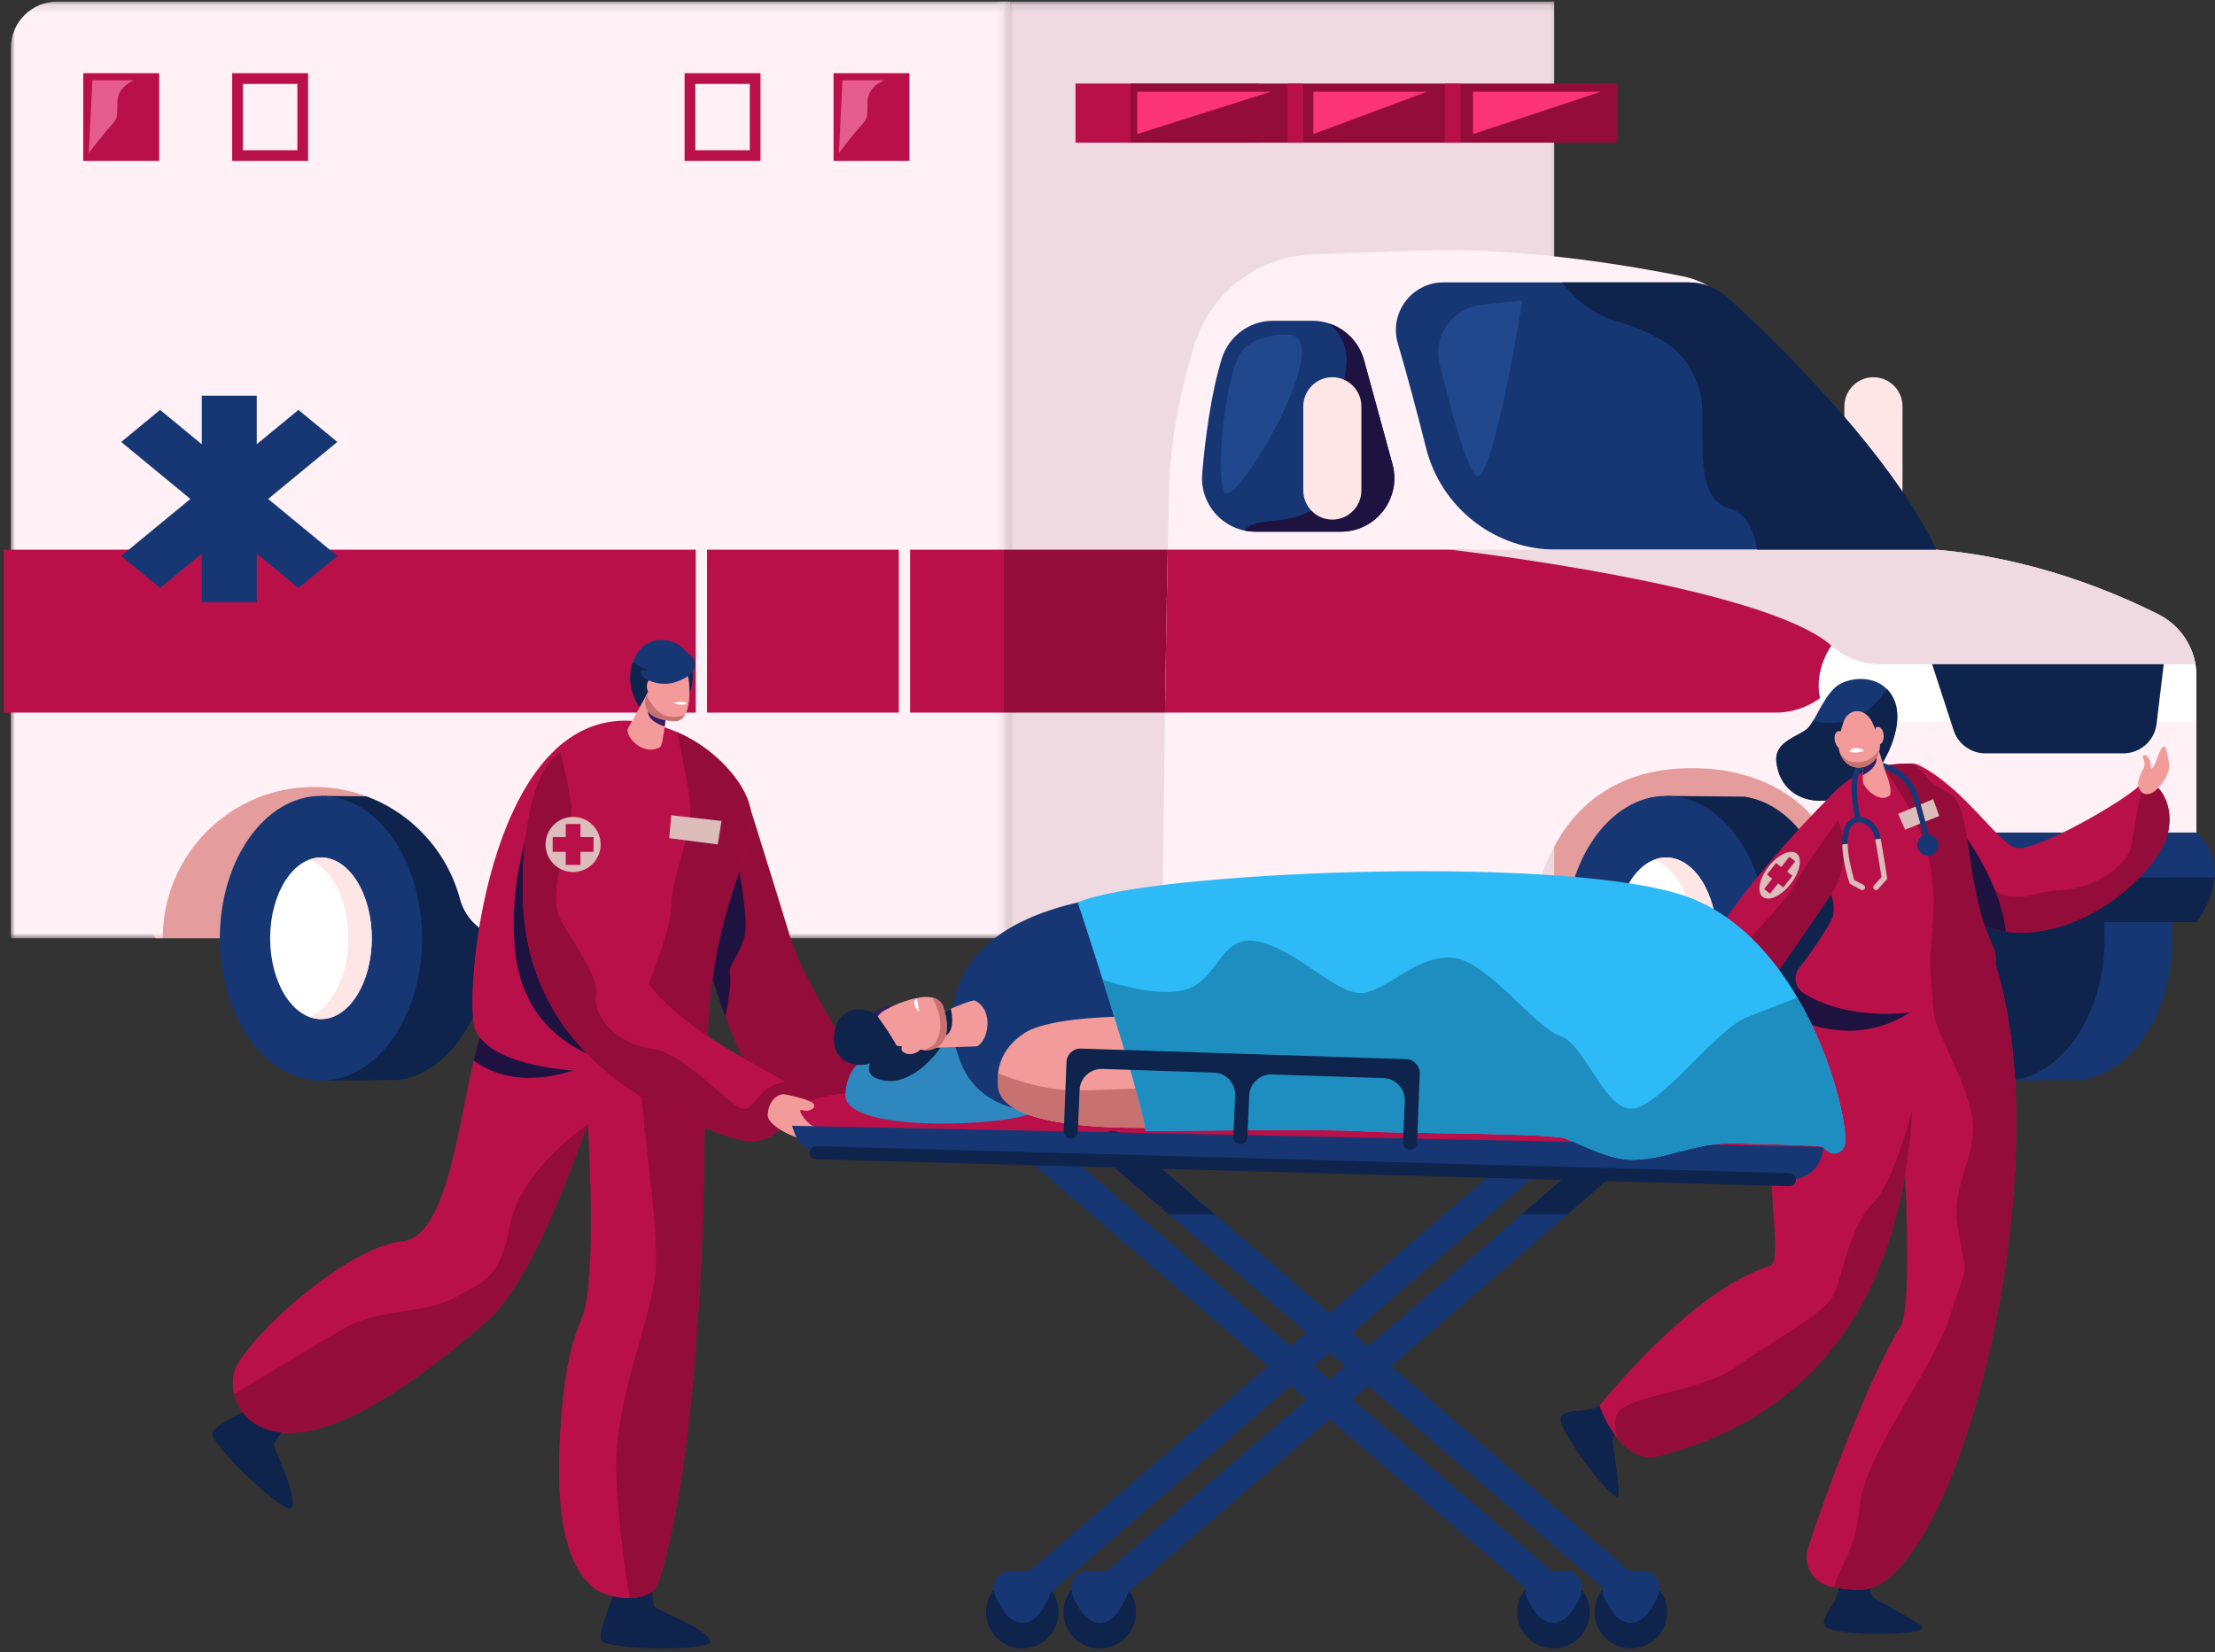 <?xml version="1.0" encoding="UTF-8"?>
<svg width="260px" height="194px" viewBox="0 0 260 194" version="1.1" xmlns="http://www.w3.org/2000/svg" xmlns:xlink="http://www.w3.org/1999/xlink">
    <rect x="0" y="0" width="260" height="194" fill="#333333" stroke="none"/>
    <!-- Generator: Sketch 57.1 (83088) - https://sketch.com -->
    <title>Illustration</title>
    <desc>Created with Sketch.</desc>
    <defs>
        <polygon id="path-1" points="0 0.112 117.304 0.112 117.304 110.094 0 110.094"></polygon>
        <polygon id="path-3" points="0.306 0.112 65.83 0.112 65.83 110.094 0.306 110.094"></polygon>
    </defs>
    <g id="Solutions" stroke="none" stroke-width="1" fill="none" fill-rule="evenodd">
        <g transform="translate(-1067, -978)" id="Illustration">
            <g transform="translate(1067.04, 977.76)">
                <g id="Group-62" transform="translate(0.395, 0)">
                    <path d="M219.473,44.528 L219.473,44.528 C217.597,44.528 216.062,46.065 216.062,47.944 L216.062,57.832 C216.062,59.71 217.597,61.247 219.473,61.247 C221.348,61.247 222.883,59.71 222.883,57.832 L222.883,47.944 C222.883,46.065 221.348,44.528 219.473,44.528" id="Fill-1" fill="#FFE6E6"></path>
                    <path d="M17.841,110.402 L40.445,110.402 C40.445,110.402 56.784,102.421 50.963,95.792 C45.142,89.163 51.149,87.586 35.86,88.69 C20.571,89.794 11.33,100.729 17.841,110.402" id="Fill-3" fill="#E59C9C"></path>
                    <path d="M57.058,110.402 C57.058,101.757 52.401,94.646 46.428,93.774 L37.238,93.684 L37.238,127.12 L46.428,127.03 C52.401,126.159 57.058,119.048 57.058,110.402" id="Fill-5" fill="#0E244C"></path>
                    <path d="M49.104,110.402 C49.104,119.635 43.791,127.12 37.238,127.12 C30.685,127.12 25.372,119.635 25.372,110.402 C25.372,101.17 30.685,93.685 37.238,93.685 C43.791,93.685 49.104,101.17 49.104,110.402" id="Fill-7" fill="#163774"></path>
                    <path d="M43.201,110.402 C43.201,115.643 40.531,119.892 37.238,119.892 C33.945,119.892 31.275,115.643 31.275,110.402 C31.275,105.162 33.945,100.913 37.238,100.913 C40.531,100.913 43.201,105.162 43.201,110.402" id="Fill-9" fill="#FFFFFF"></path>
                    <path d="M37.238,100.913 C36.763,100.913 36.302,101.004 35.86,101.171 C38.488,102.161 40.445,105.917 40.445,110.403 C40.445,114.888 38.488,118.644 35.86,119.634 C36.302,119.801 36.763,119.892 37.238,119.892 C40.532,119.892 43.201,115.643 43.201,110.403 C43.201,105.161 40.532,100.913 37.238,100.913" id="Fill-11" fill="#FFE6E6"></path>
                    <path d="M254.568,110.402 C254.568,101.757 249.912,94.646 243.939,93.774 L234.748,93.684 L234.748,127.12 L243.939,127.03 C249.912,126.159 254.568,119.048 254.568,110.402" id="Fill-13" fill="#163774"></path>
                    <path d="M246.614,110.402 C246.614,119.635 241.302,127.12 234.749,127.12 C228.195,127.12 222.883,119.635 222.883,110.402 C222.883,101.17 228.195,93.685 234.749,93.685 C241.302,93.685 246.614,101.17 246.614,110.402" id="Fill-15" fill="#0E244C"></path>
                    <path d="M179.048,110.402 C179.048,110.402 205.089,100.308 219.37,103.253 C233.651,106.196 223.99,83.065 208.869,81.803 C193.749,80.541 190.388,81.593 190.388,81.593 L180.938,86.85 C180.938,86.85 170.857,103.042 179.048,110.402" id="Fill-17" fill="#E59C9C"></path>
                    <g id="Group-21" transform="translate(0.83, 0.308)">
                        <mask id="mask-2" fill="white">
                            <use xlink:href="#path-1"></use>
                        </mask>
                        <g id="Clip-20"></g>
                        <path d="M-8.3869658e-05,5.586 L-8.3869658e-05,110.094 L17.841,110.094 C17.841,100.28 25.786,92.324 35.587,92.324 C43.795,92.324 50.702,97.906 52.73,105.485 C53.453,108.191 55.868,110.094 58.665,110.094 L117.304,110.094 L117.304,0.111 L5.467,0.111 C2.448,0.111 -8.3869658e-05,2.562 -8.3869658e-05,5.586" id="Fill-19" fill="#FFF1F6" mask="url(#mask-2)"></path>
                    </g>
                    <g id="Group-24" transform="translate(116.998, 0.308)">
                        <mask id="mask-4" fill="white">
                            <use xlink:href="#path-3"></use>
                        </mask>
                        <g id="Clip-23"></g>
                        <polygon id="Fill-22" fill="#EFDAE2" mask="url(#mask-4)" points="64.999 104.364 61.219 110.094 -0.524 110.094 -0.524 0.112 64.999 0.112"></polygon>
                    </g>
                    <polygon id="Fill-25" fill="#930C3A" points="117.304 83.906 136.633 83.906 136.633 64.779 117.304 64.779"></polygon>
                    <polygon id="Fill-27" fill="#BA104A" points="0 83.906 117.304 83.906 117.304 64.779 0 64.779"></polygon>
                    <path d="M214.957,110.402 C214.957,101.757 210.3,94.646 204.328,93.774 L195.137,93.684 L195.137,127.12 L204.328,127.03 C210.3,126.159 214.957,119.048 214.957,110.402" id="Fill-28" fill="#0E244C"></path>
                    <path d="M207.003,110.402 C207.003,119.635 201.69,127.12 195.137,127.12 C188.584,127.12 183.272,119.635 183.272,110.402 C183.272,101.17 188.584,93.685 195.137,93.685 C201.69,93.685 207.003,101.17 207.003,110.402" id="Fill-29" fill="#163774"></path>
                    <path d="M201.1,110.402 C201.1,115.643 198.431,119.892 195.137,119.892 C191.844,119.892 189.175,115.643 189.175,110.402 C189.175,105.162 191.844,100.913 195.137,100.913 C198.431,100.913 201.1,105.162 201.1,110.402" id="Fill-30" fill="#FFFFFF"></path>
                    <path d="M195.137,100.913 C194.663,100.913 194.202,101.004 193.759,101.171 C196.387,102.161 198.344,105.917 198.344,110.403 C198.344,114.888 196.387,118.644 193.759,119.634 C194.202,119.801 194.663,119.892 195.137,119.892 C198.431,119.892 201.1,115.643 201.1,110.403 C201.1,105.161 198.431,100.913 195.137,100.913" id="Fill-31" fill="#FFE6E6"></path>
                    <path d="M202.453,35.831 C201.095,34.219 199.235,33.113 197.171,32.695 C191.421,31.528 178.915,29.34 167.287,29.65 C161.742,29.799 157.14,29.967 153.504,30.123 C147.073,30.399 141.535,34.731 139.703,40.91 C138.314,45.598 137.02,51.315 136.835,56.778 C136.415,69.186 135.996,110.403 135.996,110.403 L179.048,110.403 C179.048,110.403 179.468,90.425 198.159,90.425 C209.803,90.425 213.7,97.995 213.7,97.995 L257.382,97.995 L257.382,79.588 C257.382,76.546 255.674,73.763 252.962,72.392 C247.694,69.731 238.168,65.745 226.86,64.779 L202.453,35.831 Z" id="Fill-32" fill="#FFF1F6"></path>
                    <path d="M251.922,84.957 L257.382,84.957 L257.382,79.588 C257.382,78.557 257.182,77.559 256.818,76.633 L251.922,76.861 L251.922,84.957 Z" id="Fill-33" fill="#FFFFFF"></path>
                    <polygon id="Fill-34" fill="#163774" points="39.16 52.129 34.596 48.367 29.703 52.4 29.703 46.697 23.249 46.697 23.249 52.4 18.355 48.367 13.791 52.129 21.912 58.822 13.791 65.514 18.355 69.276 23.249 65.242 23.249 70.946 29.703 70.946 29.703 65.242 34.596 69.276 39.16 65.514 31.04 58.822"></polygon>
                    <path d="M136.633,64.779 C136.52,70.308 136.411,77.182 136.317,83.906 L207.977,83.906 C212.877,83.906 216.85,79.928 216.85,75.021 L216.85,72.97 C216.85,72.97 188.568,64.779 169.842,64.779 L136.633,64.779 Z" id="Fill-35" fill="#BA104A"></path>
                    <path d="M214.535,76.043 C214.535,76.043 212.485,78.849 213.186,82.13 C213.541,83.789 215.034,84.957 216.728,84.957 L228.551,84.957 L226.361,78.228 L214.535,76.043 Z" id="Fill-36" fill="#FFFFFF"></path>
                    <path d="M169.008,33.393 L197.664,33.393 C199.452,33.393 201.174,34.062 202.493,35.271 C207.72,40.061 221.318,53.177 226.86,64.779 L182.255,64.779 C175.032,64.779 168.733,59.868 166.964,52.856 C165.941,48.798 164.765,44.34 163.649,40.574 C162.586,36.989 165.274,33.393 169.008,33.393" id="Fill-37" fill="#163774"></path>
                    <path d="M220.249,78.228 L257.262,78.228 C256.837,75.736 255.263,73.555 252.962,72.393 C247.694,69.731 238.168,65.745 226.86,64.779 L169.842,64.779 C169.842,64.779 206.518,68.951 214.535,76.043 C216.116,77.44 218.14,78.228 220.249,78.228" id="Fill-38" fill="#EFDAE2"></path>
                    <path d="M257.382,97.995 L213.7,97.995 C213.7,97.995 213.007,100.465 212.881,103.253 L259.505,103.253 C259.644,101.537 259.19,99.648 257.382,97.995" id="Fill-39" fill="#163774"></path>
                    <path d="M212.881,103.253 C212.798,105.067 212.954,107.017 213.7,108.51 L257.382,108.51 C257.382,108.51 259.273,106.122 259.505,103.253 L212.881,103.253 Z" id="Fill-40" fill="#0E244C"></path>
                    <path d="M226.361,78.228 L228.883,85.978 C229.409,87.595 230.915,88.69 232.614,88.69 L248.809,88.69 C250.795,88.69 252.468,87.205 252.706,85.231 L253.549,78.228 L226.361,78.228 Z" id="Fill-41" fill="#0E244C"></path>
                    <path d="M159.68,42.533 L163.012,54.714 C164.107,58.717 161.098,62.666 156.953,62.666 L146.939,62.666 C143.257,62.666 140.366,59.511 140.68,55.837 C141.031,51.739 141.7,46.532 142.969,42.371 C143.778,39.72 146.214,37.904 148.983,37.904 L153.622,37.904 C156.452,37.904 158.933,39.8 159.68,42.533" id="Fill-42" fill="#163774"></path>
                    <polygon id="Fill-43" fill="#BA104A" points="125.81 16.991 147.389 16.991 147.389 10.052 125.81 10.052"></polygon>
                    <polygon id="Fill-44" fill="#930C3A" points="132.268 16.991 189.444 16.991 189.444 10.052 132.268 10.052"></polygon>
                    <polygon id="Fill-45" fill="#BA104A" points="150.717 16.991 152.545 16.991 152.545 10.052 150.717 10.052"></polygon>
                    <polygon id="Fill-46" fill="#BA104A" points="169.167 16.991 170.994 16.991 170.994 10.052 169.167 10.052"></polygon>
                    <polygon id="Fill-47" fill="#BA104A" points="9.335 19.137 18.248 19.137 18.248 8.832 9.335 8.832"></polygon>
                    <path d="M28.079,17.876 L34.471,17.876 L34.471,10.093 L28.079,10.093 L28.079,17.876 Z M26.819,19.137 L35.731,19.137 L35.731,8.832 L26.819,8.832 L26.819,19.137 Z" id="Fill-48" fill="#BA104A"></path>
                    <polygon id="Fill-49" fill="#BA104A" points="97.406 19.137 106.318 19.137 106.318 8.832 97.406 8.832"></polygon>
                    <path d="M81.182,17.876 L87.575,17.876 L87.575,10.093 L81.182,10.093 L81.182,17.876 Z M79.923,19.137 L88.835,19.137 L88.835,8.832 L79.923,8.832 L79.923,19.137 Z" id="Fill-50" fill="#BA104A"></path>
                    <path d="M82.559,105.344 L105.067,105.344 L105.067,29.609 L82.559,29.609 L82.559,105.344 Z M105.729,28.283 L81.897,28.283 C81.532,28.283 81.235,28.58 81.235,28.946 L81.235,106.007 C81.235,106.373 81.532,106.669 81.897,106.669 L105.729,106.669 C106.095,106.669 106.391,106.373 106.391,106.007 L106.391,28.946 C106.391,28.58 106.095,28.283 105.729,28.283 L105.729,28.283 Z" id="Fill-51" fill="#FFF1F6"></path>
                    <path d="M9.989,18.189 L10.409,9.672 L15.291,9.672 C15.291,9.672 13.401,10.356 13.349,12.144 C13.297,13.931 13.454,14.036 12.64,14.93 C11.826,15.824 9.989,18.189 9.989,18.189" id="Fill-52" fill="#E55D8C"></path>
                    <path d="M98.036,18.189 L98.456,9.672 L103.339,9.672 C103.339,9.672 101.449,10.356 101.396,12.144 C101.344,13.931 101.501,14.036 100.687,14.93 C99.874,15.824 98.036,18.189 98.036,18.189" id="Fill-53" fill="#E55D8C"></path>
                    <polygon id="Fill-54" fill="#FB3377" points="133.055 15.981 133.055 11.013 148.727 11.013"></polygon>
                    <polygon id="Fill-55" fill="#FB3377" points="153.728 15.981 153.728 11.013 167.077 11.013"></polygon>
                    <polygon id="Fill-56" fill="#FB3377" points="172.472 15.981 172.472 11.013 187.474 11.013"></polygon>
                    <path d="M178.26,35.539 L173.508,36.008 C170.072,36.347 167.731,39.653 168.551,43.012 C169.779,48.046 171.51,54.461 172.669,55.923 C174.637,58.408 178.26,35.539 178.26,35.539" id="Fill-57" fill="#21478C"></path>
                    <path d="M150.717,39.534 C150.717,39.534 147.336,39.324 145.446,41.322 C143.556,43.32 142.191,55.201 143.241,57.934 C144.291,60.668 156.807,39.403 150.717,39.534" id="Fill-58" fill="#21478C"></path>
                    <path d="M202.493,35.271 C201.173,34.062 199.452,33.393 197.664,33.393 L182.922,33.393 C184.332,35.248 186.347,37.029 189.174,37.904 C196.478,40.165 197.739,42.443 198.999,45.825 C200.259,49.208 197.739,58.671 202.569,59.932 C204.536,60.446 205.439,62.512 205.821,64.779 L226.86,64.779 C221.319,53.177 207.72,40.062 202.493,35.271" id="Fill-59" fill="#0E244C"></path>
                    <path d="M163.012,54.714 L159.68,42.533 C159.117,40.473 157.569,38.89 155.629,38.235 C156.803,39.304 157.681,40.754 157.626,42.688 C157.469,48.314 153.374,50.049 156.366,54.149 C159.359,58.25 157.548,57.304 153.728,59.985 C150.724,62.094 146.966,60.77 145.652,62.533 C146.067,62.62 146.497,62.666 146.939,62.666 L156.953,62.666 C161.098,62.666 164.107,58.717 163.012,54.714" id="Fill-60" fill="#1E1240"></path>
                    <path d="M155.955,44.528 L155.955,44.528 C154.079,44.528 152.545,46.065 152.545,47.944 L152.545,57.832 C152.545,59.71 154.079,61.247 155.955,61.247 C157.831,61.247 159.366,59.71 159.366,57.832 L159.366,47.944 C159.366,46.065 157.831,44.528 155.955,44.528" id="Fill-61" fill="#FFE6E6"></path>
                </g>
                <g id="Group-161" transform="translate(24.422, 74.753)">
                    <path d="M179.181,41.259 C179.181,46.868 176.322,51.416 172.798,51.416 C169.272,51.416 166.415,46.868 166.415,41.259 C166.415,35.649 169.272,31.101 172.798,31.101 C176.322,31.101 179.181,35.649 179.181,41.259" id="Fill-28" fill="#FFFFFF"></path>
                    <path d="M172.798,31.101 C172.289,31.101 171.796,31.199 171.322,31.377 C174.136,32.437 176.23,36.458 176.23,41.259 C176.23,46.06 174.136,50.081 171.322,51.14 C171.796,51.319 172.289,51.416 172.798,51.416 C176.323,51.416 179.18,46.869 179.18,41.259 C179.18,35.649 176.323,31.101 172.798,31.101" id="Fill-29" fill="#FFE6E6"></path>
                    <path d="M77.133,45.012 C77.133,45.012 80.161,42.581 81.435,43.996 C82.71,45.411 78.487,47.812 77.926,47.247 C77.365,46.682 77.133,45.012 77.133,45.012" id="Fill-60" fill="#311E69"></path>
                    <path d="M196.923,14.316 C196.923,14.316 199.094,10.488 197.875,7.671 C196.658,4.855 193.468,4.832 191.652,5.72 C189.836,6.607 188.772,9.857 187.82,10.904 C186.868,11.951 183.757,12.426 184.055,14.962 C184.809,21.361 193.8,20.872 196.923,14.316" id="Fill-61" fill="#163774"></path>
                    <path d="M197.026,6.393 C196.664,6.926 196.208,7.498 195.632,8.108 C193.024,10.862 189.817,10.479 188.372,10.113 C188.182,10.434 187.999,10.708 187.82,10.904 C186.868,11.952 183.756,12.426 184.055,14.962 C184.809,21.36 193.8,20.871 196.923,14.316 C196.923,14.316 199.094,10.488 197.875,7.671 C197.652,7.154 197.361,6.733 197.026,6.393" id="Fill-62" fill="#0E244C"></path>
                    <path d="M200.8,15.332 C206.157,17.989 210.385,24.904 212.308,25.057 C214.947,25.266 224.564,19.694 226.558,17.824 C228.551,15.955 231.601,20.457 229.477,24.721 C227.352,28.985 220.347,34.993 212.688,34.993 C202.021,34.993 196.354,21.509 196.354,21.509 C196.354,21.509 197.614,13.752 200.8,15.332" id="Fill-63" fill="#BA104A"></path>
                    <path d="M197.42,23.64 C199.522,27.441 204.705,34.993 212.688,34.993 C220.347,34.993 227.352,28.985 229.476,24.722 C231.174,21.315 229.567,17.759 227.836,17.42 C227.354,17.922 226.966,18.341 226.893,18.467 C226.675,18.843 226.193,22.176 225.734,24.7 C225.275,27.225 221.297,29.785 217.575,29.992 C213.852,30.2 214.362,30.959 211.557,30.704 C208.752,30.449 208.089,27.896 206.1,24.7 C204.111,21.507 198.055,18.04 198.055,18.04 L197.42,23.64 Z" id="Fill-64" fill="#930C3A"></path>
                    <path d="M226.517,17.528 C226.477,17.222 226.756,16.381 227.022,15.939 C227.532,15.092 227.127,14.74 227.069,14.366 C227.012,13.992 227.645,14.041 227.924,14.833 C228.103,15.34 227.86,15.984 228.242,15.624 C228.624,15.264 229.33,12.113 229.806,13.45 C229.873,13.639 230.031,14.447 230.031,14.447 C230.031,14.447 230.19,15.134 230.156,15.579 C230.098,16.32 229.485,17.481 228.518,18.329 C228.045,18.746 226.741,19.229 226.517,17.528" id="Fill-65" fill="#F39B9B"></path>
                    <path d="M161.148,91.105 C162.409,91.039 163.447,90.501 164.254,89.999 L166.366,92.795 C166.366,92.795 165.265,93.33 164.871,94.369 C164.7,94.822 165.86,100.787 165.455,101.181 C164.781,101.838 158.978,94.106 158.731,92.278 C158.602,91.322 159.767,91.176 161.148,91.105" id="Fill-66" fill="#0E244C"></path>
                    <path d="M190.557,114.003 C191.261,112.953 191.454,111.799 191.535,110.851 L195.037,110.836 C195.037,110.836 194.804,112.04 195.398,112.977 C195.657,113.386 201.119,116.036 201.192,116.596 C201.312,117.531 191.653,117.542 190.044,116.643 C189.203,116.173 189.786,115.153 190.557,114.003" id="Fill-67" fill="#0E244C"></path>
                    <path d="M194.825,112.033 C194.24,112.184 192.357,112.198 190.376,111.757 C188.341,111.303 187.133,109.197 187.772,107.209 C189.885,100.642 194.988,87.121 198.623,81.201 C200.421,78.271 198.619,54.611 198.34,47.402 C198.101,40.307 206.845,39.496 209.679,38.44 C217.473,62.407 205.769,109.216 194.825,112.033" id="Fill-68" fill="#BA104A"></path>
                    <path d="M183.279,74.134 C184.842,73.655 182.868,65.48 183.509,56.134 C183.834,51.394 184.845,43.521 186.722,41.121 C190.632,36.121 196.804,44.38 199.899,44.243 C201.699,70.075 193.606,90.45 170.173,96.454 C165.721,97.594 163.284,90.535 163.284,90.535 C163.284,90.535 173.936,77.003 183.279,74.134" id="Fill-69" fill="#BA104A"></path>
                    <path d="M186.722,41.121 C186.148,41.854 185.656,43.1 185.239,44.61 C187.748,45.93 193.82,48.279 199.899,44.244 C196.804,44.38 190.631,36.121 186.722,41.121" id="Fill-70" fill="#1E1240"></path>
                    <path d="M187.219,42.078 C186.211,41.425 186,40.044 186.751,39.105 C188.496,36.924 190.582,33.62 190.699,33.039 C191.582,28.666 185.12,25.301 189.589,19.891 C191.515,17.56 194.058,15.146 199.489,15.147 C200.541,15.147 201.072,16.036 202.03,17.119 C202.607,17.772 204.374,18.496 204.831,19.023 C207.132,21.673 206.121,28.94 209.364,36.372 C212.815,43.536 195.289,47.309 187.219,42.078" id="Fill-71" fill="#BA104A"></path>
                    <path d="M203.96,31.697 C205.934,33.273 208.283,34.504 210.993,34.876 C210.123,27.815 204.774,21.763 204.774,21.763 L203.96,31.697 Z" id="Fill-72" fill="#1E1240"></path>
                    <path d="M209.364,36.372 C206.121,28.94 207.132,21.673 204.831,19.023 C204.374,18.496 202.607,17.772 202.029,17.119 C201.072,16.036 200.541,15.147 199.488,15.147 C198.366,15.147 197.373,15.254 196.478,15.438 C198.186,17.76 200.399,21.208 201.512,24.755 C203.474,31.01 201.891,35.528 202.146,39.512 C202.227,40.764 202.358,42.334 202.5,43.898 C207.518,42.728 211.102,39.981 209.364,36.372" id="Fill-73" fill="#930C3A"></path>
                    <path d="M190.212,19.166 C190.212,19.166 174.329,34.739 172.646,44.518 C170.964,54.295 170.045,57.664 174.636,57.664 C176.499,57.664 179.865,55.291 180.54,44.95 L190.347,30.706 C192.156,28.078 192.51,24.711 191.289,21.763 L190.212,19.166 Z" id="Fill-74" fill="#BA104A"></path>
                    <path d="M191.288,21.763 C189.362,24.434 186.939,27.887 186.262,29.274 C185.09,31.674 178.154,38.261 177.899,39.129 C177.644,39.997 175.605,47.759 175.502,49.445 C175.439,50.486 174.306,54.583 173.449,57.564 C173.795,57.631 174.189,57.664 174.635,57.664 C176.499,57.664 179.865,55.292 180.539,44.951 L190.347,30.705 C192.156,28.077 192.511,24.711 191.288,21.763" id="Fill-75" fill="#930C3A"></path>
                    <polygon id="Fill-76" fill="#DDBCBC" points="198.344 21.043 202.451 19.319 203.17 21.293 199.166 22.897"></polygon>
                    <path d="M193.573,21.763 C193.427,21.763 193.294,21.661 193.262,21.512 C193.154,21.019 192.246,16.656 193.63,15.239 C193.894,14.97 194.369,14.679 195.139,14.832 C195.312,14.866 195.425,15.034 195.39,15.208 C195.356,15.381 195.187,15.494 195.014,15.46 C194.617,15.382 194.313,15.455 194.087,15.687 C193.118,16.678 193.613,20.129 193.886,21.375 C193.924,21.548 193.815,21.718 193.642,21.756 C193.619,21.761 193.596,21.763 193.573,21.763" id="Fill-77" fill="#163774"></path>
                    <path d="M201.827,25.021 C201.673,25.021 201.538,24.911 201.512,24.755 C201.508,24.732 201.103,22.399 200.083,19.14 C199.117,16.052 196.074,15.624 196.043,15.62 C195.868,15.597 195.744,15.437 195.767,15.262 C195.79,15.087 195.952,14.962 196.125,14.985 C196.267,15.003 199.606,15.474 200.693,18.949 C201.726,22.252 202.138,24.623 202.142,24.647 C202.172,24.821 202.055,24.986 201.881,25.016 C201.863,25.019 201.844,25.021 201.827,25.021" id="Fill-78" fill="#163774"></path>
                    <path d="M194.163,12.55 L194.211,17.196 C194.223,17.96 196.148,19.882 197.33,18.886 C197.677,18.595 197.246,17.013 196.895,16.227 L195.839,12.8 L194.163,12.55 Z" id="Fill-79" fill="#F39B9B"></path>
                    <path d="M194.204,16.501 C194.816,16.189 195.97,15.441 195.811,14.293 C195.677,13.335 194.818,13.699 194.179,14.117 L194.204,16.501 Z" id="Fill-80" fill="#311E69"></path>
                    <path d="M195.282,10.231 L195.992,11.89 C196.554,13.205 196.026,14.787 194.724,15.377 C193.522,15.922 192.122,15.506 191.531,13.962 C191.005,12.588 191.698,11.111 191.899,10.378 C192.355,8.707 194.326,8.383 195.282,10.231" id="Fill-81" fill="#F39B9B"></path>
                    <path d="M195.656,11.904 C195.676,11.747 195.671,11.588 195.657,11.43 C195.631,11.13 195.661,10.677 196.126,10.858 C196.801,11.12 196.853,12.727 196.122,12.914 C195.58,13.053 195.606,12.301 195.656,11.904" id="Fill-82" fill="#F39B9B"></path>
                    <path d="M191.895,12.297 C191.834,12.151 191.796,11.997 191.768,11.841 C191.714,11.545 191.564,11.116 191.164,11.414 C190.582,11.846 190.959,13.41 191.713,13.396 C192.273,13.385 192.048,12.666 191.895,12.297" id="Fill-83" fill="#F39B9B"></path>
                    <path d="M192.613,13.762 C192.613,13.762 193.467,13.996 194.333,13.639 C194.333,13.639 194.257,13.489 193.812,13.371 C193.283,13.232 192.856,13.302 192.613,13.762" id="Fill-84" fill="#FFFFFF"></path>
                    <path d="M194.428,14.854 C193.914,15.002 192.943,15.032 192.484,14.812 C192.078,14.618 191.607,14.019 191.506,13.885 C191.515,13.911 191.521,13.936 191.531,13.962 C192.122,15.506 193.522,15.922 194.724,15.377 C195.526,15.013 196.034,14.272 196.174,13.45 C195.639,14.293 194.89,14.721 194.428,14.854" id="Fill-85" fill="#C87171"></path>
                    <path d="M52.364,114.121 C52.166,113.805 52.044,111.934 51.98,111.609 C49.958,111.895 49.142,111.39 47.83,111.917 C47.673,112.688 45.335,117.709 46.285,118.245 C48.102,119.271 58.906,119.313 58.907,118.245 C58.908,116.812 52.656,114.585 52.364,114.121" id="Fill-86" fill="#0E244C"></path>
                    <path d="M7.721,95.057 C7.79,94.69 8.97,93.236 9.144,92.953 C7.467,91.787 7.211,90.861 5.891,90.355 C5.252,90.813 0.128,92.905 0.462,93.946 C1.099,95.934 8.995,103.318 9.72,102.535 C10.694,101.485 7.619,95.596 7.721,95.057" id="Fill-87" fill="#0E244C"></path>
                    <path d="M63.218,19.142 C63.218,19.142 67.101,31.547 68.207,35.223 C70.433,42.621 78.099,51.892 77.028,54.549 C75.957,57.206 68.893,57.79 65.655,54.549 C62.417,51.309 56.451,35.376 57.139,27.257 C57.827,19.138 63.218,19.142 63.218,19.142" id="Fill-88" fill="#930C3A"></path>
                    <path d="M60.681,44.877 C61.013,43.148 61.424,40.693 61.231,39.972 C60.926,38.823 62.15,38.057 62.914,35.491 C63.68,32.925 61.231,22.623 61.231,22.623 L57.405,32.598 C57.972,36.501 59.232,40.961 60.681,44.877" id="Fill-89" fill="#1E1240"></path>
                    <path d="M56.307,2.255 C56.307,2.255 55.176,0.525 53.006,0.604 C50.836,0.682 49.181,2.986 49.587,5.902 C49.81,7.503 50.641,8.494 50.641,8.494 C50.641,8.494 55.527,9.316 56.466,6.905 C57.406,4.494 56.307,2.255 56.307,2.255" id="Fill-90" fill="#163774"></path>
                    <path d="M3.593,85.343 C7.629,79.42 17.543,71.7 22.667,71.246 C28.854,70.697 29.495,53.533 32.363,45.697 C33.477,42.653 35.478,41.539 35.779,40.78 C39.03,41.477 47.463,43.028 55.961,42.475 C56.684,45.074 58.012,45.79 58.126,48.454 C58.547,58.247 58.182,94.487 52.855,111.182 C51.943,114.042 46.878,113.254 45.206,111.897 C40.841,108.352 40.735,99.068 41.538,90.524 C42.033,85.263 42.813,82.653 43.867,80.152 C45.666,75.885 44.552,57.469 44.552,57.469 C42.896,61.641 38.067,75.985 32.461,80.814 C21.492,90.262 10.697,96.843 4.863,92.186 C2.962,90.669 2.195,87.393 3.593,85.343" id="Fill-91" fill="#BA104A"></path>
                    <path d="M42.811,51.172 L33.029,44.247 C32.789,44.675 32.561,45.155 32.363,45.697 C31.912,46.93 31.516,48.395 31.144,49.989 C33.112,51.484 36.825,53.073 42.811,51.172" id="Fill-92" fill="#1E1240"></path>
                    <path d="M55.961,42.475 C55.07,42.533 54.179,42.566 53.295,42.582 C51.944,44.948 50.887,47.171 50.697,48.598 C50.102,53.07 53.028,69.104 52.483,74.824 C51.937,80.543 47.858,89.428 47.858,97.803 C47.858,99.847 48.375,107.026 49.45,113.118 C50.989,113.098 52.412,112.57 52.855,111.182 C58.182,94.488 58.547,58.247 58.126,48.454 C58.012,45.79 56.684,45.075 55.961,42.475" id="Fill-93" fill="#930C3A"></path>
                    <path d="M58.541,48.633 C58.975,27.563 67.085,24.248 62.139,17.203 C58.454,11.954 51.8,9.333 46.763,10.299 C32.263,13.079 29.95,43.385 31.335,46.432 C34.361,53.092 56.151,51.992 58.541,48.633" id="Fill-94" fill="#BA104A"></path>
                    <path d="M37.556,22.623 C37.556,22.623 35.988,28.023 35.873,32.504 C35.759,36.985 35.651,45.525 45.209,49.547 C54.768,53.568 37.556,22.623 37.556,22.623" id="Fill-95" fill="#1E1240"></path>
                    <path d="M62.139,17.203 C60.306,14.592 57.739,12.633 55.002,11.44 C55.451,13.453 56.186,16.925 56.508,19.444 C56.986,23.198 54.435,27.946 54.334,31.853 C54.232,35.759 50.867,41.811 49.872,47.172 C49.67,48.265 49.409,49.668 49.124,51.208 C53.708,50.914 57.606,49.946 58.541,48.633 C58.975,27.563 67.086,24.248 62.139,17.203" id="Fill-96" fill="#930C3A"></path>
                    <path d="M203.054,40.565 C202.739,42.124 202.524,43.355 202.5,43.898 C202.403,46.176 205.156,49.853 206.763,55.368 C208.37,60.883 204.315,63.87 205.386,69.922 C206.457,75.973 206.61,73.139 204.468,79.879 C202.326,86.62 194.218,96.348 193.759,102.782 C193.427,107.436 191.255,109.685 190.831,111.849 C192.638,112.194 194.285,112.172 194.826,112.033 C205.769,109.216 217.472,62.407 209.679,38.44 C208.299,38.954 205.517,39.413 203.054,40.565" id="Fill-97" fill="#930C3A"></path>
                    <path d="M49.19,17.555 C48.576,25.314 47.361,30.244 49.19,36.414 C51.819,45.278 65.357,50.698 68.207,52.866 C69.684,53.989 67.718,60.933 62.012,59.213 C56.69,57.608 37.786,51.301 36.945,31.623 C36.658,24.923 37.662,19.027 39.372,16 C42.733,10.05 49.51,13.506 49.19,17.555" id="Fill-98" fill="#BA104A"></path>
                    <path d="M56.632,3.199 C56.859,4.075 57.031,5.457 56.466,6.905 C55.527,9.316 50.641,8.494 50.641,8.494 C50.641,8.494 49.81,7.503 49.587,5.902 C49.451,4.927 49.55,4.024 49.817,3.247 C52.351,5.122 55.13,4.058 56.632,3.199" id="Fill-99" fill="#0E244C"></path>
                    <path d="M51.983,6.068 L49.192,11.115 C49.122,12.361 51.323,14.273 53.042,13.183 C53.423,12.941 53.921,7.655 53.921,7.655 L51.983,6.068 Z" id="Fill-100" fill="#F39B9B"></path>
                    <path d="M53.764,9.156 C53.707,9.662 53.639,10.238 53.563,10.795 C52.779,10.529 51.713,10.018 51.614,9.19 C51.508,8.311 52.851,8.758 53.764,9.156" id="Fill-101" fill="#311E69"></path>
                    <path d="M52.947,4.297 L51.427,7.09 C51,8.049 51.41,9.177 52.356,9.63 C53.112,9.992 53.628,10.088 54.668,10.154 C55.536,10.207 56.121,9.472 56.326,8.359 C56.593,6.915 56.427,5.509 56.297,4.761 C56,3.057 54.07,2.549 52.947,4.297" id="Fill-102" fill="#F39B9B"></path>
                    <path d="M54.572,8.006 C54.572,8.006 55.745,7.69 56.186,8.073 C56.186,8.073 55.713,8.46 54.572,8.006" id="Fill-103" fill="#FFFFFF"></path>
                    <path d="M52.371,8.592 C52.104,8.279 51.478,7.407 51.46,7.028 L51.427,7.089 C51,8.048 51.41,9.176 52.356,9.63 C53.112,9.992 53.628,10.089 54.669,10.153 C55.198,10.186 55.621,9.924 55.918,9.463 C55.744,9.459 53.808,10.268 52.371,8.592" id="Fill-104" fill="#C87171"></path>
                    <path d="M52.785,5.932 C52.738,5.56 52.451,4.764 51.934,5.103 C51.182,5.597 51.372,7.13 52.307,7.167 C53.002,7.194 52.809,6.127 52.785,5.932" id="Fill-105" fill="#F39B9B"></path>
                    <path d="M56.479,4.774 C55.582,5.324 54.221,6.119 52.356,5.608 C50.49,5.098 50.784,4.169 50.784,4.169 C50.784,4.169 52.3,4.324 52.691,3.459 C53.081,2.593 55.872,1.573 56.746,2.538 C57.62,3.503 56.76,4.601 56.479,4.774" id="Fill-106" fill="#163774"></path>
                    <path d="M108.884,114.768 C108.884,117.122 106.978,119.031 104.628,119.031 C102.277,119.031 100.371,117.122 100.371,114.768 C100.371,112.414 102.277,110.505 104.628,110.505 C106.978,110.505 108.884,112.414 108.884,114.768" id="Fill-107" fill="#0E244C"></path>
                    <path d="M138.823,85.88 L167.274,61.391 C168.01,60.758 168.094,59.648 167.461,58.911 C166.829,58.174 165.721,58.091 164.985,58.724 L136.129,83.562 L107.272,58.724 C106.537,58.091 105.428,58.175 104.796,58.911 C104.164,59.648 104.247,60.758 104.983,61.391 L133.435,85.88 L104.983,110.37 C104.247,111.003 104.164,112.114 104.796,112.85 C105.143,113.255 105.634,113.462 106.129,113.462 C106.534,113.462 106.941,113.322 107.272,113.037 L136.129,88.199 L164.985,113.037 C165.317,113.322 165.724,113.462 166.129,113.462 C166.623,113.462 167.114,113.255 167.461,112.85 C168.094,112.114 168.01,111.003 167.274,110.37 L138.823,85.88 Z" id="Fill-108" fill="#163774"></path>
                    <path d="M101.298,111.777 L101.298,111.867 C101.298,112.423 101.446,112.969 101.728,113.449 L102.267,114.368 C103.588,116.618 105.808,116.572 107.092,114.267 L107.663,113.244 C107.856,112.898 107.957,112.508 107.957,112.112 L107.957,109.945 L103.128,109.945 C102.117,109.945 101.298,110.765 101.298,111.777" id="Fill-109" fill="#163774"></path>
                    <path d="M162.714,114.768 C162.714,117.122 164.62,119.031 166.971,119.031 C169.322,119.031 171.228,117.122 171.228,114.768 C171.228,112.414 169.322,110.505 166.971,110.505 C164.62,110.505 162.714,112.414 162.714,114.768" id="Fill-110" fill="#0E244C"></path>
                    <path d="M170.301,111.777 L170.301,111.867 C170.301,112.423 170.153,112.969 169.871,113.449 L169.332,114.368 C168.011,116.618 165.791,116.572 164.507,114.267 L163.936,113.244 C163.743,112.898 163.642,112.508 163.642,112.112 L163.642,109.945 L168.471,109.945 C169.482,109.945 170.301,110.765 170.301,111.777" id="Fill-111" fill="#163774"></path>
                    <path d="M157.039,113.462 C156.634,113.462 156.226,113.322 155.895,113.037 L95.893,61.391 C95.157,60.758 95.073,59.648 95.706,58.912 C96.338,58.176 97.447,58.091 98.182,58.724 L158.184,110.37 C158.92,111.003 159.003,112.113 158.371,112.85 C158.024,113.255 157.533,113.462 157.039,113.462" id="Fill-112" fill="#163774"></path>
                    <path d="M99.794,114.768 C99.794,117.122 97.888,119.031 95.537,119.031 C93.186,119.031 91.28,117.122 91.28,114.768 C91.28,112.414 93.186,110.505 95.537,110.505 C97.888,110.505 99.794,112.414 99.794,114.768" id="Fill-113" fill="#0E244C"></path>
                    <path d="M97.038,113.462 C96.544,113.462 96.053,113.255 95.706,112.85 C95.073,112.113 95.157,111.003 95.892,110.37 L155.894,58.724 C156.631,58.091 157.739,58.175 158.371,58.912 C159.003,59.648 158.919,60.758 158.184,61.391 L98.182,113.037 C97.851,113.322 97.443,113.462 97.038,113.462" id="Fill-114" fill="#163774"></path>
                    <path d="M92.208,111.777 L92.208,111.867 C92.208,112.423 92.357,112.969 92.637,113.449 L93.176,114.368 C94.497,116.618 96.718,116.572 98.002,114.267 L98.572,113.244 C98.765,112.898 98.867,112.508 98.867,112.112 L98.867,109.945 L94.037,109.945 C93.027,109.945 92.208,110.765 92.208,111.777" id="Fill-115" fill="#163774"></path>
                    <path d="M153.624,114.768 C153.624,117.122 155.53,119.031 157.881,119.031 C160.232,119.031 162.137,117.122 162.137,114.768 C162.137,112.414 160.232,110.505 157.881,110.505 C155.53,110.505 153.624,112.414 153.624,114.768" id="Fill-116" fill="#0E244C"></path>
                    <path d="M161.21,111.777 L161.21,111.867 C161.21,112.423 161.062,112.969 160.781,113.449 L160.242,114.368 C158.921,116.618 156.7,116.572 155.416,114.267 L154.846,113.244 C154.653,112.898 154.551,112.508 154.551,112.112 L154.551,109.945 L159.381,109.945 C160.391,109.945 161.21,110.765 161.21,111.777" id="Fill-117" fill="#163774"></path>
                    <path d="M70.281,58.543 L68.5,57.664 C68.5,57.664 65.865,54.552 76.403,53.673 C86.94,52.794 183.162,55.465 186.345,56.638 C189.528,57.81 189.526,60.155 189.526,60.155 L70.281,58.543 Z" id="Fill-118" fill="#BA104A"></path>
                    <path d="M68.207,52.866 C68.08,52.769 67.925,52.664 67.757,52.554 C64.883,52.706 64.239,55.432 63.034,55.675 C61.509,55.981 56.204,49.135 52.018,48.599 C47.832,48.062 45.053,44.644 45.512,42.347 C45.971,40.049 42.376,35.76 41.152,33.039 C39.928,30.319 42.376,23.351 42.605,21.283 C42.757,19.919 41.91,16.159 41.316,13.754 C40.605,14.265 39.94,14.996 39.372,16 C37.662,19.027 36.658,24.923 36.945,31.623 C37.786,51.301 56.69,57.608 62.012,59.213 C67.718,60.933 69.684,53.989 68.207,52.866" id="Fill-119" fill="#930C3A"></path>
                    <path d="M94.501,50.74 C94.501,50.74 89.224,47.504 84.519,47.868 C79.814,48.233 75.071,48.972 74.765,53.945 C74.459,58.918 96.069,57.521 96.987,55.918 C97.905,54.315 94.501,50.74 94.501,50.74" id="Fill-120" fill="#2E88BF"></path>
                    <path d="M132.646,29.523 C122.816,29.173 115.785,31.572 104.893,30.884 C85.876,34.024 86.632,44.968 87.846,48.891 C87.939,49.193 88.036,49.494 88.139,49.796 C90.549,56.823 98.887,56.977 106.023,54.942 C107.078,54.641 108.105,54.428 109.106,54.285 C118.784,55.185 130.266,56.275 133.635,56.125 C138.606,45.401 137.348,31.842 132.646,29.523" id="Fill-121" fill="#163774"></path>
                    <path d="M85.953,48.473 C85.953,48.473 83.889,51.607 81.009,52.286 C80.231,52.469 79.283,47.472 79.283,47.472 C79.283,47.472 81.498,47.552 82.899,47.925 C84.3,48.297 85.953,48.473 85.953,48.473" id="Fill-122" fill="#0E244C"></path>
                    <path d="M83.163,48.563 L90.233,48.335 C91.589,47.624 92.218,44.098 89.989,42.969 C89.494,42.718 83.615,45.518 83.615,45.518 L83.163,48.563 Z" id="Fill-123" fill="#F39B9B"></path>
                    <path d="M85.294,44.739 C85.862,44.482 86.512,44.191 87.146,43.921 C87.359,44.916 87.492,46.363 86.683,46.989 C85.823,47.653 85.449,45.954 85.294,44.739" id="Fill-124" fill="#0E244C"></path>
                    <path d="M80.227,48.173 L84.076,48.791 C85.361,48.895 86.497,47.957 86.634,46.675 C86.744,45.65 86.644,45.013 86.293,43.78 C86,42.753 84.911,42.375 83.54,42.593 C81.761,42.875 80.203,43.642 79.392,44.099 C77.544,45.141 77.747,47.586 80.227,48.173" id="Fill-125" fill="#F39B9B"></path>
                    <path d="M83.181,42.755 C83.181,42.755 82.28,43 83.428,44.309 C83.428,44.309 83.351,43.667 83.181,42.755" id="Fill-126" fill="#FFFFFF"></path>
                    <path d="M85.396,47.84 C85.144,48.278 84.423,48.602 83.993,48.778 L84.077,48.791 C85.361,48.895 86.497,47.957 86.634,46.675 C86.743,45.65 86.644,45.013 86.293,43.78 C86.114,43.153 85.638,42.77 84.984,42.614 C85.05,42.818 86.746,45.489 85.396,47.84" id="Fill-127" fill="#C87171"></path>
                    <path d="M78.448,44.685 C78.448,44.685 76.199,42.954 74.27,44.903 C73.276,45.906 72.825,49.027 74.812,50.093 C76.279,50.879 77.658,50.343 77.658,50.343 C77.658,50.343 77.233,51.199 77.95,51.82 C78.668,52.44 81.029,52.747 81.694,51.85 C82.78,50.385 78.448,44.685 78.448,44.685" id="Fill-128" fill="#0E244C"></path>
                    <path d="M82.183,47.691 C81.772,47.897 80.969,48.556 81.573,49.016 C82.452,49.686 84.146,48.84 83.806,47.739 C83.553,46.922 82.399,47.584 82.183,47.691" id="Fill-129" fill="#F39B9B"></path>
                    <path d="M107.272,58.724 C106.537,58.091 105.428,58.175 104.796,58.911 C104.164,59.648 104.247,60.758 104.983,61.391 L112.713,68.045 L118.101,68.045 L107.272,58.724 Z" id="Fill-130" fill="#0E244C"></path>
                    <path d="M167.274,61.391 C168.01,60.758 168.094,59.648 167.461,58.911 C166.829,58.175 165.721,58.091 164.985,58.724 L154.156,68.045 L159.544,68.045 L167.274,61.391 Z" id="Fill-131" fill="#0E244C"></path>
                    <path d="M67.747,53.989 C67.747,53.989 70.398,54.5 70.96,55.011 C71.52,55.522 70.532,56.1 69.735,55.828 C68.939,55.555 70.092,57.253 70.908,57.664 C71.724,58.074 73.713,58.955 72.132,59.485 C70.551,60.015 65.605,57.972 65.656,56.39 C65.707,54.807 66.814,53.786 67.747,53.989" id="Fill-132" fill="#F39B9B"></path>
                    <path d="M46.044,24.635 C46.044,26.424 44.596,27.873 42.81,27.873 C41.025,27.873 39.577,26.424 39.577,24.635 C39.577,22.847 41.025,21.397 42.81,21.397 C44.596,21.397 46.044,22.847 46.044,24.635" id="Fill-133" fill="#DDBCBC"></path>
                    <polygon id="Fill-134" fill="#BA104A" points="45.209 23.769 43.676 23.769 43.676 22.233 41.945 22.233 41.945 23.769 40.412 23.769 40.412 25.502 41.945 25.502 41.945 27.037 43.676 27.037 43.676 25.502 45.209 25.502"></polygon>
                    <path d="M35.415,69.309 C34.191,75.819 32.279,75.868 28.989,77.797 C25.7,79.726 20.039,79.114 16.138,81.334 C13.023,83.108 5.818,87.466 3.037,89.152 C3.317,90.347 3.96,91.465 4.862,92.186 C10.697,96.843 21.493,90.262 32.461,80.813 C38.067,75.985 42.896,61.641 44.552,57.469 C44.552,57.469 36.639,62.798 35.415,69.309" id="Fill-135" fill="#930C3A"></path>
                    <polygon id="Fill-136" fill="#DDBCBC" points="54.334 21.206 60.233 21.87 59.791 24.635 54.088 23.898"></polygon>
                    <path d="M203.066,24.701 C203.066,25.386 202.511,25.942 201.827,25.942 C201.143,25.942 200.588,25.386 200.588,24.701 C200.588,24.016 201.143,23.46 201.827,23.46 C202.511,23.46 203.066,24.016 203.066,24.701" id="Fill-137" fill="#163774"></path>
                    <path d="M192.627,29.132 L192.667,29.255 L193.994,29.955 C194.041,29.98 194.092,29.992 194.142,29.992 C194.257,29.992 194.368,29.93 194.426,29.822 C194.508,29.665 194.448,29.471 194.292,29.389 L193.196,28.81 C193.038,28.297 192.444,26.263 192.415,24.538 L191.779,24.634 C191.831,26.689 192.584,29.002 192.627,29.132" id="Fill-138" fill="#DDBCBC"></path>
                    <path d="M196.214,23.605 C195.976,22.448 194.953,21.475 193.884,21.39 C193.046,21.325 192.371,21.803 192.032,22.703 C191.826,23.25 191.762,23.926 191.78,24.634 L192.415,24.538 C192.405,23.939 192.462,23.376 192.63,22.929 C192.867,22.296 193.286,21.984 193.834,22.028 C194.621,22.091 195.407,22.856 195.588,23.735 C195.609,23.835 195.63,23.941 195.651,24.049 L196.284,23.953 C196.26,23.833 196.237,23.716 196.214,23.605" id="Fill-139" fill="#163774"></path>
                    <path d="M196.284,23.953 L195.651,24.049 C195.957,25.614 196.3,27.872 196.389,28.467 L195.503,29.459 C195.385,29.591 195.397,29.792 195.528,29.911 C195.66,30.029 195.862,30.018 195.98,29.885 L197.065,28.671 L197.043,28.522 C197.039,28.493 196.639,25.778 196.284,23.953" id="Fill-140" fill="#DDBCBC"></path>
                    <path d="M185.736,29.257 C184.638,30.667 183.167,31.356 182.45,30.797 C181.734,30.237 182.044,28.64 183.142,27.23 C184.241,25.821 185.712,25.132 186.428,25.691 C187.144,26.25 186.835,27.847 185.736,29.257" id="Fill-141" fill="#DDBCBC"></path>
                    <polygon id="Fill-142" fill="#BA104A" points="185.934 28.312 185.319 27.831 186.262 26.621 185.568 26.079 184.625 27.289 184.009 26.809 182.945 28.175 183.56 28.656 182.617 29.866 183.311 30.409 184.254 29.198 184.869 29.679"></polygon>
                    <path d="M92.685,52.659 C92.696,52.464 92.688,52.271 92.683,52.076 C92.656,51.188 92.869,48.704 95.769,46.789 C99.365,44.415 113.133,44.343 120.248,45.757 C127.362,47.172 138.164,50.849 136.129,53.913 C134.111,56.95 92.168,61.7 92.685,52.659" id="Fill-143" fill="#F39B9B"></path>
                    <path d="M101.506,53.498 C98.24,53.449 94.863,52.37 92.701,51.525 C92.682,51.743 92.679,51.932 92.683,52.077 C92.689,52.271 92.696,52.464 92.685,52.658 C92.168,61.7 134.111,56.95 136.129,53.913 C136.194,53.814 136.245,53.716 136.285,53.616 C134.435,53.412 132.556,53.304 130.778,53.07 C124.557,52.253 106.912,53.581 101.506,53.498" id="Fill-144" fill="#C87171"></path>
                    <path d="M200.004,55.786 C199.122,59.038 197.347,64.816 195.422,66.705 C192.688,69.385 191.804,75.207 190.831,77.428 C189.858,79.649 183.203,83.15 179.454,85.88 C175.706,88.611 168.362,89.148 165.838,90.91 C165.054,91.457 165.023,92.766 165.353,94.311 C166.507,95.77 168.127,96.978 170.173,96.454 C189.988,91.377 198.832,76.024 200.004,55.786" id="Fill-145" fill="#930C3A"></path>
                    <path d="M68.5,57.664 L189.526,60.155 C189.526,62.32 187.738,64.056 185.577,63.988 L72.255,60.97 C70.673,60.92 69.284,59.902 68.761,58.407 L68.5,57.664 Z" id="Fill-146" fill="#163774"></path>
                    <path d="M102.049,31.443 C102.049,31.443 109.844,55.103 109.997,58.299 C109.997,58.299 131.492,58.013 135.24,58.299 C138.989,58.585 154.048,58.469 158.796,59.045 C159.942,59.184 163.896,61.553 166.782,61.649 C170.843,61.784 174.382,59.629 178.914,59.731 C184.505,59.856 189.131,59.978 189.526,60.155 C189.526,60.155 190.941,61.878 192.006,60.155 C193.071,58.432 188.022,35.016 172.493,30.409 C156.965,25.801 109.666,27.946 102.049,31.443" id="Fill-147" fill="#2DBAF6"></path>
                    <path d="M186.52,42.616 C184.474,43.402 182.135,44.31 180.539,44.951 C177.112,46.33 171.575,53.989 167.886,55.498 C164.197,57.007 161.784,48.168 158.721,47.138 C155.658,46.108 150.157,38.364 146.179,37.954 C142.201,37.544 139.295,40.968 136.129,41.96 C132.963,42.952 128.738,37.598 123.689,36.146 C118.641,34.695 118.794,40.661 114.53,41.734 C111.736,42.437 107.538,41.351 104.975,40.519 C107.204,47.561 109.907,56.43 109.997,58.299 C109.997,58.299 131.492,58.013 135.24,58.299 C138.989,58.585 154.048,58.469 158.796,59.045 C159.942,59.184 163.896,61.553 166.782,61.649 C170.843,61.784 174.382,59.629 178.914,59.731 C184.505,59.856 189.131,59.979 189.526,60.155 C189.526,60.155 190.941,61.878 192.006,60.155 C192.638,59.132 191.114,50.457 186.52,42.616" id="Fill-148" fill="#1D8EBF"></path>
                    <path d="M140.596,49.844 L122.331,49.249 L120.686,49.195 L102.421,48.599 C101.511,48.57 100.751,49.284 100.722,50.193 L100.7,50.853 L100.404,58.317 C100.386,58.775 100.744,59.16 101.201,59.175 C101.653,59.189 102.032,58.837 102.051,58.385 L102.261,53.487 C102.308,52.062 103.5,50.944 104.923,50.99 L118.032,51.418 C119.456,51.464 120.573,52.658 120.527,54.084 L120.318,58.965 C120.298,59.423 120.656,59.81 121.113,59.824 C121.564,59.839 121.943,59.487 121.962,59.035 L122.172,54.137 C122.218,52.711 123.41,51.593 124.834,51.639 L137.943,52.067 C139.367,52.114 140.484,53.306 140.437,54.732 L140.228,59.616 C140.208,60.073 140.566,60.459 141.023,60.474 C141.474,60.488 141.853,60.135 141.87,59.683 L142.167,52.205 L142.188,51.546 C142.218,50.636 141.505,49.874 140.596,49.844" id="Fill-149" fill="#0E244C"></path>
                    <path d="M185.577,64.758 C185.57,64.758 185.563,64.758 185.556,64.757 L71.316,61.596 C70.892,61.584 70.558,61.23 70.569,60.806 C70.581,60.381 70.941,60.044 71.359,60.058 L185.598,63.22 C186.022,63.231 186.357,63.585 186.345,64.009 C186.333,64.427 185.991,64.758 185.577,64.758" id="Fill-150" fill="#0E244C"></path>
                </g>
            </g>
        </g>
    </g>
</svg>